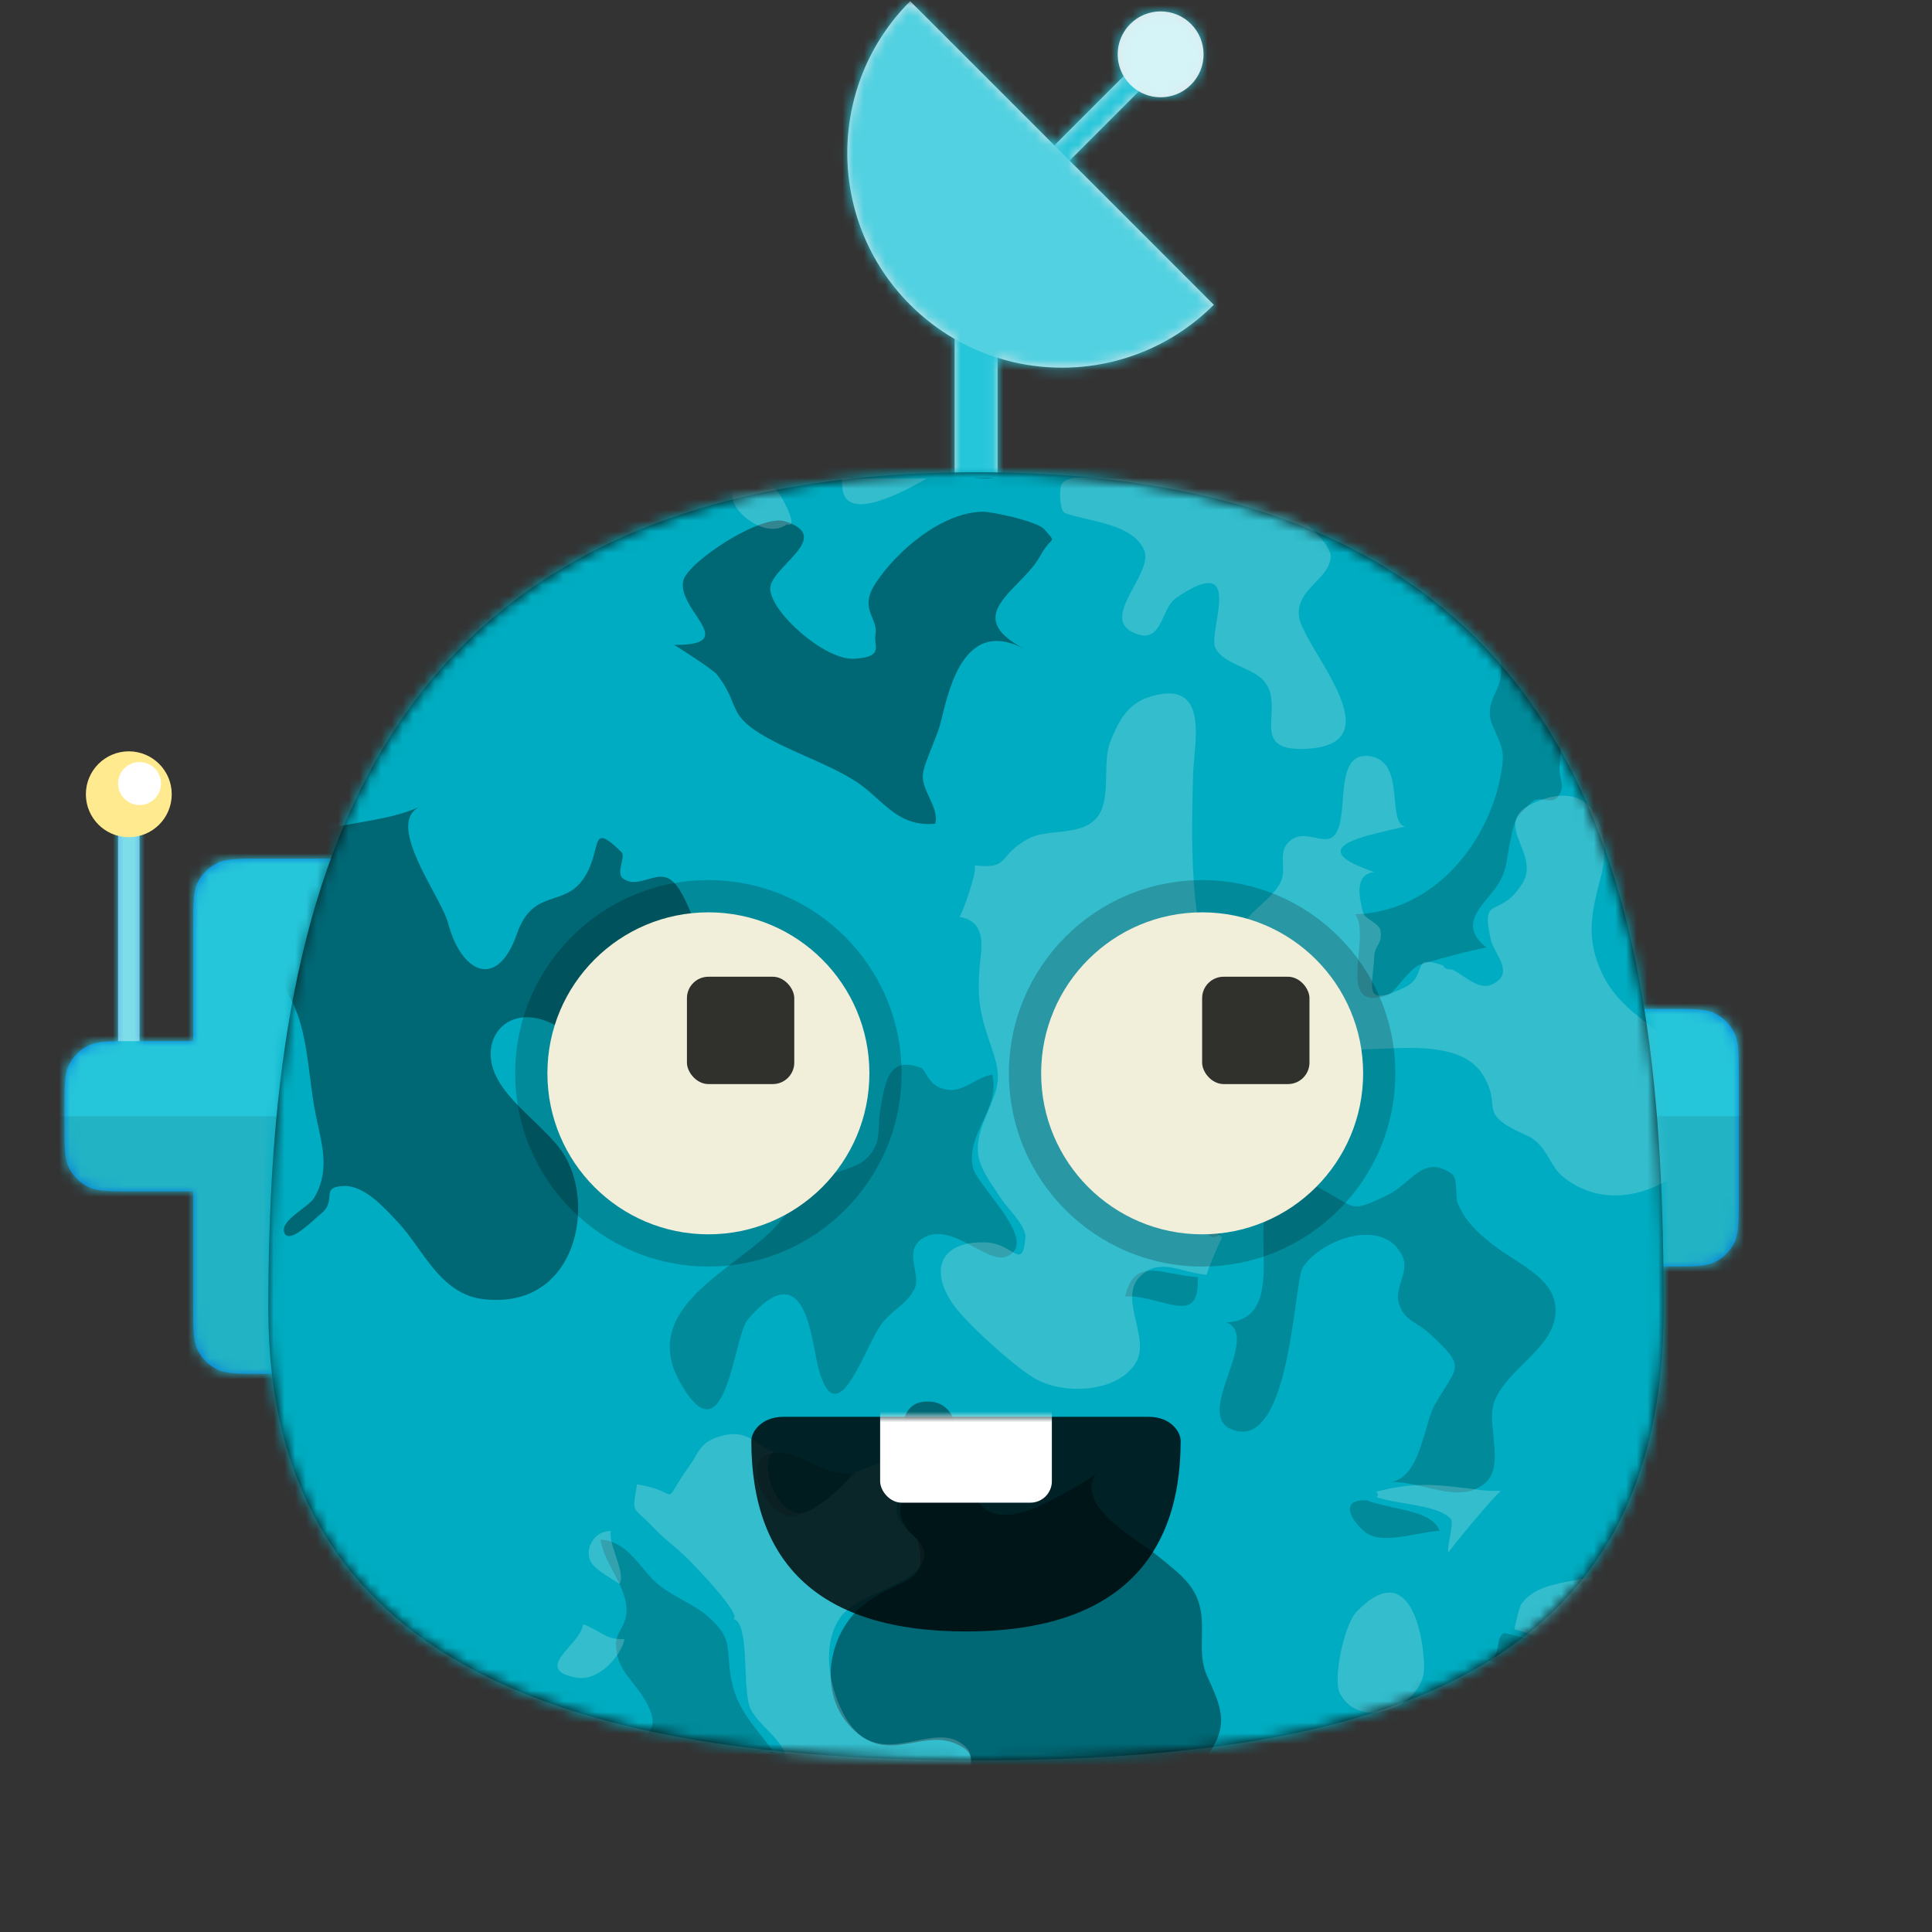 <svg xmlns:xlink="http://www.w3.org/1999/xlink" xmlns:dc="http://purl.org/dc/elements/1.1/" xmlns:cc="http://creativecommons.org/ns#" xmlns:rdf="http://www.w3.org/1999/02/22-rdf-syntax-ns#" xmlns:svg="http://www.w3.org/2000/svg" xmlns="http://www.w3.org/2000/svg" viewBox="0 0 180 180" width="180"  height="180" ><rect x="0" y="0" width="180" height="180" fill="#333333" stroke="none"/><mask id="avatarsRadiusMask"><rect width="180" height="180" rx="0" ry="0" x="0" y="0" fill="#fff"/></mask><g mask="url(#avatarsRadiusMask)"><g transform="translate(0, 66)"><path fill-rule="evenodd" clip-rule="evenodd" d="M13 11H11V31H12.4C10.16 31 9.04 31 8.184 31.436C7.431 31.82 6.819 32.431 6.436 33.184C6 34.04 6 35.16 6 37.4V38.6C6 40.84 6 41.96 6.436 42.816C6.819 43.569 7.431 44.181 8.184 44.564C9.04 45 10.16 45 12.4 45H18V55.6C18 57.84 18 58.96 18.436 59.816C18.82 60.569 19.431 61.181 20.184 61.564C21.04 62 22.16 62 24.4 62H47.6C49.84 62 50.96 62 51.816 61.564C52.569 61.181 53.181 60.569 53.564 59.816C54 58.96 54 57.84 54 55.6V20.4C54 18.16 54 17.04 53.564 16.184C53.181 15.431 52.569 14.819 51.816 14.436C50.96 14 49.84 14 47.6 14H24.4C22.16 14 21.04 14 20.184 14.436C19.431 14.819 18.82 15.431 18.436 16.184C18 17.04 18 18.16 18 20.4V31H13V11ZM126 34.4C126 32.16 126 31.04 126.436 30.184C126.819 29.431 127.431 28.82 128.184 28.436C129.04 28 130.16 28 132.4 28H155.6C157.84 28 158.96 28 159.816 28.436C160.569 28.82 161.181 29.431 161.564 30.184C162 31.04 162 32.16 162 34.4V45.6C162 47.84 162 48.96 161.564 49.816C161.181 50.569 160.569 51.181 159.816 51.564C158.96 52 157.84 52 155.6 52H132.4C130.16 52 129.04 52 128.184 51.564C127.431 51.181 126.819 50.569 126.436 49.816C126 48.96 126 47.84 126 45.6V34.4Z" fill="#0076DE"/><mask id="sidesAntenna01Mask0" mask-type="alpha" maskUnits="userSpaceOnUse" x="6" y="11" width="156" height="51"><path fill-rule="evenodd" clip-rule="evenodd" d="M13 11H11V31H12.4C10.16 31 9.04 31 8.184 31.436C7.431 31.82 6.819 32.431 6.436 33.184C6 34.04 6 35.16 6 37.4V38.6C6 40.84 6 41.96 6.436 42.816C6.819 43.569 7.431 44.181 8.184 44.564C9.04 45 10.16 45 12.4 45H18V55.6C18 57.84 18 58.96 18.436 59.816C18.82 60.569 19.431 61.181 20.184 61.564C21.04 62 22.16 62 24.4 62H47.6C49.84 62 50.96 62 51.816 61.564C52.569 61.181 53.181 60.569 53.564 59.816C54 58.96 54 57.84 54 55.6V20.4C54 18.16 54 17.04 53.564 16.184C53.181 15.431 52.569 14.819 51.816 14.436C50.96 14 49.84 14 47.6 14H24.4C22.16 14 21.04 14 20.184 14.436C19.431 14.819 18.82 15.431 18.436 16.184C18 17.04 18 18.16 18 20.4V31H13V11ZM126 34.4C126 32.16 126 31.04 126.436 30.184C126.819 29.431 127.431 28.82 128.184 28.436C129.04 28 130.16 28 132.4 28H155.6C157.84 28 158.96 28 159.816 28.436C160.569 28.82 161.181 29.431 161.564 30.184C162 31.04 162 32.16 162 34.4V45.6C162 47.84 162 48.96 161.564 49.816C161.181 50.569 160.569 51.181 159.816 51.564C158.96 52 157.84 52 155.6 52H132.4C130.16 52 129.04 52 128.184 51.564C127.431 51.181 126.819 50.569 126.436 49.816C126 48.96 126 47.84 126 45.6V34.4Z" fill="white"/></mask><g mask="url(#sidesAntenna01Mask0)"><rect width="180" height="76" fill="#26C6DA"/><rect y="38" width="180" height="38" fill="black" fill-opacity="0.1"/></g><rect x="11" y="11" width="2" height="20" fill="white" fill-opacity="0.4"/><path fill-rule="evenodd" clip-rule="evenodd" d="M12 12C14.209 12 16 10.209 16 8C16 5.791 14.209 4 12 4C9.791 4 8 5.791 8 8C8 10.209 9.791 12 12 12Z" fill="#FFEA8F"/><path fill-rule="evenodd" clip-rule="evenodd" d="M13 9C14.105 9 15 8.105 15 7C15 5.895 14.105 5 13 5C11.895 5 11 5.895 11 7C11 8.105 11.895 9 13 9Z" fill="white"/></g><g transform="translate(41, 0)"><path fill-rule="evenodd" clip-rule="evenodd" d="M43.799 28.397C35.989 20.587 35.989 7.923 43.799 0.113L57.234 13.548L63.687 7.095C62.781 5.561 62.987 3.552 64.305 2.234C65.868 0.672 68.4 0.672 69.962 2.234C71.524 3.796 71.524 6.329 69.962 7.891C68.644 9.209 66.635 9.415 65.102 8.509L58.648 14.962L72.084 28.397C66.633 33.847 58.82 35.494 51.941 33.338V52.113H47.941V31.581C46.461 30.725 45.066 29.664 43.799 28.397Z" fill="#E1E6E8"/><mask id="topRadarMask0" mask-type="alpha" maskUnits="userSpaceOnUse" x="37" y="0" width="36" height="53"><path fill-rule="evenodd" clip-rule="evenodd" d="M43.799 28.397C35.989 20.587 35.989 7.923 43.799 0.113L57.234 13.548L63.687 7.095C62.781 5.561 62.987 3.552 64.305 2.234C65.868 0.672 68.4 0.672 69.962 2.234C71.524 3.796 71.524 6.329 69.962 7.891C68.644 9.209 66.635 9.415 65.102 8.509L58.648 14.962L72.084 28.397C66.633 33.847 58.82 35.494 51.941 33.338V52.113H47.941V31.581C46.461 30.725 45.066 29.664 43.799 28.397Z" fill="white"/></mask><g mask="url(#topRadarMask0)"><rect width="100" height="52" fill="#26C6DA"/><path fill-rule="evenodd" clip-rule="evenodd" d="M43.799 0.113C35.988 7.923 35.988 20.587 43.799 28.397C51.609 36.207 64.273 36.207 72.083 28.397" fill="white" fill-opacity="0.2"/><path fill-rule="evenodd" clip-rule="evenodd" d="M64.305 7.891C65.868 9.453 68.4 9.453 69.962 7.891C71.524 6.329 71.524 3.796 69.962 2.234C68.4 0.672 65.868 0.672 64.305 2.234C62.743 3.796 62.743 6.329 64.305 7.891Z" fill="white" fill-opacity="0.8"/></g></g><g transform="translate(25, 44)"><path fill-rule="evenodd" clip-rule="evenodd" d="M66 0C124.352 0 130.001 40.685 130 78C129.999 111.315 104.534 120 66 120C28.539 120 0 111.315 0 78C0 40.685 7.648 0 66 0Z" fill="black" fill-opacity="0.8"/><mask id="faceRound01Mask0" mask-type="alpha" maskUnits="userSpaceOnUse" x="0" y="0" width="130" height="120"><path fill-rule="evenodd" clip-rule="evenodd" d="M66 0C124.352 0 130.001 40.685 130 78C129.999 111.315 104.534 120 66 120C28.539 120 0 111.315 0 78C0 40.685 7.648 0 66 0Z" fill="white"/></mask><g mask="url(#faceRound01Mask0)"><rect x="-4" y="-2" width="138" height="124" fill="#00ACC1"/><path fill-rule="evenodd" clip-rule="evenodd" d="M141.942 1.993C142.885 1.843 143.725 1.516 144.462 1.011C144.641 0.986 144.904 0.945 145.233 0.895C147.954 0.474 155.171 -0.64 156.477 0.496C157.33 1.237 156.947 3.876 156.671 5.773C156.566 6.493 156.477 7.106 156.477 7.469C155.149 7.531 154.142 6.068 153.157 4.637C151.696 2.515 150.285 0.466 147.954 3.582C146.86 5.043 147.113 6.887 147.369 8.761C147.639 10.737 147.914 12.746 146.621 14.376C145.083 16.313 142.629 16.582 140.203 16.848C137.635 17.129 135.099 17.407 133.718 19.66C133.321 20.309 133.213 21.459 133.096 22.7C132.894 24.853 132.665 27.281 130.854 27.843C127.728 28.812 127.528 26.152 127.354 23.831C127.26 22.585 127.174 21.436 126.646 20.999C120.957 16.29 120.42 25.369 120.298 27.429L120.296 27.463C120.271 27.889 120.348 28.236 120.419 28.554C120.546 29.132 120.653 29.613 120.089 30.294C119.794 30.651 119.391 30.589 118.966 30.523C118.536 30.457 118.084 30.387 117.7 30.746C116.192 32.155 116.162 32.29 115.816 33.86L115.816 33.861C115.791 33.975 115.764 34.097 115.735 34.228C115.615 34.762 115.545 35.217 115.481 35.631C115.335 36.569 115.222 37.298 114.644 38.267C114.374 38.718 114.011 39.158 113.649 39.598C112.448 41.057 111.253 42.507 113.505 44.288C112.887 44.295 107.505 45.745 107.146 45.933C106.626 46.205 106.028 46.91 105.493 47.542L105.493 47.542L105.493 47.542C105.022 48.098 104.6 48.597 104.321 48.693C101.127 49.798 101.35 47.412 101.579 44.953C101.717 43.474 101.857 41.969 101.258 41.182C109.541 40.906 114.519 32.968 115.01 26.805C115.085 25.863 114.714 25.057 114.365 24.296C114.084 23.685 113.817 23.104 113.805 22.507C113.788 21.666 114.058 21.096 114.325 20.531C114.546 20.064 114.766 19.599 114.822 18.987C115.064 16.351 113.98 15.377 112.564 14.104C111.851 13.463 111.054 12.746 110.299 11.704C107.796 8.245 109.106 7.714 112.894 8.337C115.071 8.695 117.164 9.333 119.257 9.971C121.819 10.751 124.381 11.532 127.1 11.801C130.579 12.145 133.812 11.976 135.458 9.143C136.409 7.507 136.825 3.01 133.659 2.657C134.452 2.533 135.103 2.278 135.768 2.018C136.634 1.679 137.524 1.331 138.783 1.249C139.787 1.641 140.841 1.888 141.942 1.993ZM147.694 85.875C147.695 85.878 147.697 85.88 147.699 85.882C147.701 85.884 147.703 85.885 147.705 85.885C147.703 85.883 147.701 85.881 147.7 85.88L147.694 85.875ZM56.379 92.466C56.481 92.508 56.595 92.507 56.721 92.462C56.536 92.599 56.261 92.488 56.351 92.466L56.349 92.467C56.359 92.466 56.37 92.466 56.38 92.466L56.379 92.466ZM56.373 92.463C56.366 92.461 56.359 92.462 56.351 92.466C56.356 92.465 56.364 92.463 56.373 92.463ZM155.437 132.487C155.1 132.461 155.106 132.452 155.449 132.426C155.509 132.149 155.604 131.857 155.696 131.577C155.913 130.913 156.106 130.323 155.73 130.19C156.861 129.97 156.65 131.987 156.529 133.145L156.529 133.146C156.501 133.417 156.477 133.642 156.477 133.779C155.417 133.784 155.298 133.193 155.437 132.487ZM155.516 131.785L155.514 131.765L155.513 131.74C155.083 131.771 155.084 131.779 155.517 131.812L155.516 131.785ZM65.653 0.496C66.037 0.574 67.149 0.679 67.516 0.496L65.653 0.496ZM63.014 57.479C61.95 57.228 61.566 56.561 61.277 56.06C61.116 55.779 60.984 55.551 60.781 55.476C57.947 54.435 57.494 56.396 57.007 59.463C56.919 60.016 56.899 60.495 56.88 60.931V60.931C56.834 62.006 56.798 62.825 55.794 63.874C55.224 64.47 54.283 64.784 53.352 65.094L53.352 65.094C52.676 65.32 52.004 65.543 51.483 65.873C50.012 66.802 49.359 67.654 48.561 68.696C48.244 69.11 47.904 69.553 47.482 70.043C46.522 71.155 45.118 72.225 43.661 73.336C39.751 76.317 35.459 79.589 38.34 84.749C41.436 90.292 42.663 85.606 43.609 81.99C43.972 80.603 44.294 79.374 44.664 78.939C49.326 73.474 50.338 78.815 50.946 82.02C51.045 82.543 51.133 83.009 51.225 83.362C52.533 88.394 54.322 84.767 55.797 81.778C56.242 80.878 56.657 80.035 57.022 79.505C57.461 78.868 58.009 78.404 58.542 77.952L58.542 77.952C59.202 77.393 59.84 76.853 60.219 76.028C60.458 75.509 60.341 74.859 60.221 74.192C60.023 73.09 59.816 71.939 61.187 71.244C62.639 70.507 64.307 71.403 65.793 72.202C66.919 72.807 67.941 73.356 68.684 73.095C71.023 72.273 68.919 69.498 67.236 67.278L67.236 67.278L67.236 67.278L67.236 67.277L67.236 67.277L67.236 67.277L67.236 67.277C66.462 66.257 65.778 65.353 65.654 64.811C65.294 63.232 65.928 61.863 66.561 60.494C67.203 59.109 67.844 57.724 67.453 56.124C66.798 56.214 66.229 56.526 65.665 56.836C64.851 57.283 64.048 57.724 63.014 57.479ZM104.606 94.065C104.521 94.066 104.439 94.068 104.362 94.074C104.444 94.081 104.526 94.077 104.606 94.065ZM119.885 78.7C120.268 76.039 118.164 74.679 115.986 73.27C115.297 72.824 114.6 72.374 113.973 71.875C112.544 70.742 111.577 69.796 110.849 68.206C110.725 67.934 110.701 67.478 110.677 67.005C110.641 66.32 110.604 65.602 110.257 65.363C108.411 64.089 107.376 64.965 106.133 66.018C105.538 66.523 104.895 67.068 104.092 67.436C101.371 68.684 101.338 68.664 99.708 67.7L99.708 67.7L99.707 67.7L99.707 67.7C99.379 67.506 98.986 67.273 98.493 67.005C98.242 66.869 98.004 66.727 97.777 66.592L97.777 66.592L97.777 66.592C96.283 65.702 95.218 65.068 93.382 67.666C92.645 68.708 92.684 70.538 92.724 72.439C92.79 75.624 92.861 79.007 89.299 79.205C90.865 79.896 90.16 81.952 89.443 84.039C88.704 86.193 87.953 88.38 89.675 89.136C93.853 90.969 95.065 82.28 95.758 77.308C95.987 75.669 96.159 74.434 96.363 74.113C98.025 71.486 103.987 69.253 105.703 73.128C106.01 73.821 105.782 74.568 105.551 75.326C105.328 76.06 105.101 76.805 105.353 77.521C105.72 78.563 106.324 78.944 107.023 79.386C107.398 79.623 107.8 79.877 108.209 80.26C111.103 82.971 110.998 83.137 109.549 85.442L109.549 85.443C109.301 85.838 109.013 86.296 108.694 86.841C108.38 87.376 108.133 88.224 107.863 89.153C107.25 91.257 106.514 93.783 104.606 94.065C105.646 94.058 106.735 94.312 107.812 94.562L107.812 94.562C109.874 95.043 111.889 95.512 113.421 94.121C114.488 93.151 114.306 91.398 114.132 89.726C114.019 88.631 113.909 87.572 114.156 86.79C114.603 85.373 115.791 84.192 116.973 83.016C118.313 81.683 119.647 80.357 119.885 78.7ZM42.891 110.454C42.928 110.934 42.971 111.483 43.077 112.15C43.472 114.627 44.593 116.042 46.033 117.859L46.033 117.859L46.034 117.861C46.335 118.241 46.651 118.64 46.977 119.069C42.613 119.138 39.172 123.68 43.944 126.244C42.013 125.206 40.552 126.364 39.365 127.305C37.872 128.488 36.811 129.329 35.79 125.031C35.715 124.717 35.616 124.338 35.511 123.936C35.284 123.067 35.029 122.089 34.93 121.425C34.717 119.995 34.754 119.817 34.919 119.027L34.919 119.027C34.947 118.891 34.979 118.737 35.014 118.555C35.104 118.093 35.282 117.771 35.446 117.473C35.796 116.838 36.084 116.316 35.324 114.803C34.928 114.014 34.441 113.399 33.978 112.814C33.135 111.75 32.374 110.789 32.401 109.08C32.408 108.6 32.611 108.221 32.83 107.813C33.198 107.127 33.61 106.359 33.212 104.892C32.982 104.042 32.558 103.236 32.134 102.429C31.625 101.461 31.115 100.491 30.939 99.444C32.741 99.52 33.885 100.892 34.913 102.125C35.274 102.557 35.621 102.973 35.977 103.309C36.774 104.062 37.734 104.595 38.666 105.111C39.479 105.562 40.27 106.001 40.911 106.563C42.712 108.142 42.775 108.955 42.891 110.454ZM48.682 97.296C50.17 97.42 54.161 94.158 54.418 93.226C53.134 93.466 51.822 92.87 50.538 92.285C49.101 91.632 47.698 90.993 46.403 91.558C44.109 92.558 46.55 97.119 48.682 97.296ZM107.04 98.924C105.406 99.225 103.553 99.565 102.46 98.922C101.403 98.3 99.297 95.638 102.358 95.788C103.136 96.088 104.033 96.282 104.918 96.473C106.791 96.877 108.61 97.27 109.132 98.633C108.558 98.646 107.824 98.781 107.04 98.924ZM86.591 74.987C85.758 74.938 84.976 74.788 84.257 74.65C82.096 74.237 80.507 73.932 79.831 76.783C80.945 76.734 82.064 77.027 83.062 77.289C85.172 77.842 86.742 78.254 86.591 74.987ZM115.566 111.439C114.85 111.078 114.176 110.738 113.642 110.7C114.325 110.592 114.447 109.933 114.563 109.307C114.661 108.781 114.754 108.279 115.172 108.144C115.337 108.186 115.533 108.232 115.748 108.282C117.513 108.693 120.631 109.42 119.864 111.101C118.934 113.138 117.148 112.237 115.566 111.439ZM47.016 119.153C46.281 119.191 46.777 119.354 47.094 119.393L47.016 119.153ZM88.475 71.125C89.302 70.558 89.275 67.937 88.018 67.819C86.272 68.21 87.159 72.028 88.475 71.125ZM153.602 40.45C153.627 41.036 156.205 43.543 156.477 43.534C156.477 43.458 156.503 43.272 156.537 43.018C156.713 41.732 157.125 38.702 155.685 39.383C155.442 39.498 155.211 39.659 154.979 39.822C154.555 40.118 154.126 40.419 153.602 40.45ZM45.625 133.859C40.484 133.859 42.308 131.474 43.68 132.209C43.978 132.369 44.234 132.645 44.491 132.922C44.788 133.242 45.085 133.562 45.446 133.7C45.538 133.736 45.562 133.772 45.586 133.809C45.597 133.826 45.608 133.843 45.625 133.859ZM23.3 5.124C23.314 4.688 20.875 3.932 22.301 4.907C22.155 4.807 22.271 4.855 22.468 4.936C22.779 5.065 23.295 5.279 23.3 5.124ZM147.37 49.751C145.838 49.334 149.993 49.523 149.474 50.683C149.049 50.626 148.68 50.41 148.31 50.195C148.007 50.018 147.704 49.842 147.37 49.751Z" fill="black" fill-opacity="0.2"/><path fill-rule="evenodd" clip-rule="evenodd" d="M62.124 32.748C62.357 31.99 61.973 31.152 61.587 30.312C61.267 29.616 60.946 28.917 60.975 28.26C61.003 27.635 61.455 26.509 61.885 25.436L61.885 25.436C62.187 24.684 62.478 23.958 62.605 23.45C62.642 23.301 62.681 23.142 62.722 22.975C63.511 19.742 65.013 13.592 70.425 16.453C66.087 14.159 67.871 12.332 69.858 10.296C70.63 9.505 71.434 8.681 71.919 7.787C72.321 7.048 72.643 6.713 72.832 6.516C72.944 6.4 73.009 6.333 73.017 6.259C73.028 6.154 72.925 6.038 72.677 5.757C72.573 5.639 72.444 5.493 72.286 5.306C71.694 4.603 67.498 3.655 66.501 3.678C62.675 3.766 58.525 7.381 56.603 10.296C55.571 11.861 55.929 12.73 56.271 13.559C56.476 14.059 56.676 14.543 56.562 15.156C56.516 15.407 56.545 15.659 56.573 15.898V15.898C56.658 16.633 56.73 17.252 54.557 17.373C51.851 17.523 46.786 13.039 46.761 10.842C46.753 10.109 47.541 9.278 48.328 8.446C49.721 6.975 51.116 5.503 48.118 4.567C45.877 3.868 39.089 8.369 38.669 10.077C38.409 11.134 39.163 12.275 39.825 13.276C40.879 14.871 41.698 16.11 37.795 16.084C37.809 16.055 41.431 18.369 41.803 18.85C42.646 19.939 42.969 20.733 43.246 21.412C43.723 22.584 44.063 23.418 46.69 24.851C47.791 25.452 48.967 25.971 50.142 26.492C51.721 27.19 53.3 27.888 54.701 28.783C55.458 29.266 56.104 29.846 56.734 30.412C58.205 31.734 59.593 32.98 62.124 32.748ZM151.366 9.504C149.957 10.243 150.768 10.897 151.743 11.682C152.717 12.467 153.855 13.383 153.11 14.65C152.631 15.463 151.5 15.636 150.341 15.814C149.169 15.994 147.968 16.178 147.385 17.032C146.544 18.262 146.883 19.128 147.213 19.969C147.597 20.952 147.968 21.899 146.429 23.348C145.351 24.364 144.333 24.691 143.449 24.974C142.139 25.393 141.124 25.719 140.644 28.059C139.908 31.644 141.74 34.026 143.491 36.302C145.472 38.877 147.348 41.316 145.277 45.209C145.182 45.388 145.064 45.594 144.935 45.819L144.935 45.82C143.85 47.717 141.949 51.042 145.558 52.157C148.194 52.972 148.035 52.041 147.871 51.075C147.747 50.349 147.62 49.602 148.674 49.562C148.455 48.967 151.649 49.66 151.254 50.538C152.095 50.629 152.503 51.082 152.9 51.521C153.471 52.154 154.016 52.759 155.79 52.213C157.564 51.667 157.847 50.022 158.08 48.667L158.098 48.561C158.448 46.53 157.51 44.769 156.606 43.072C155.854 41.66 155.125 40.292 155.182 38.851C155.191 38.643 155.185 38.471 155.179 38.315C155.166 37.945 155.157 37.661 155.344 37.175C155.931 36.763 156.597 36.606 157.342 36.703C158.495 36.943 158.817 36.508 158.307 35.397C159.311 33.473 158.932 30.219 158.599 27.353C158.448 26.056 158.307 24.838 158.307 23.858C158.307 23.181 158.426 22.049 158.565 20.724C158.93 17.254 159.435 12.46 158.307 11.038C157.649 10.209 152.498 8.911 151.366 9.504ZM153.582 58.352C150.607 57.594 150.968 59.916 151.245 61.703V61.703V61.703L151.245 61.704L151.245 61.705L151.246 61.706C151.326 62.221 151.399 62.691 151.382 63.031C151.242 65.986 150.899 66.706 147.229 67.193C146.351 67.309 145.512 67.097 144.684 66.887C143.289 66.533 141.923 66.186 140.447 67.439C139.617 68.144 139.655 69.01 139.694 69.881C139.713 70.306 139.732 70.733 139.649 71.143C139.509 71.837 138.974 72.916 138.404 74.066L138.404 74.066C137.354 76.185 136.184 78.545 137.144 79.184C137.793 79.617 139.667 79.124 141.802 78.562C145.475 77.596 149.918 76.427 150.209 79.421C150.382 81.195 148.049 81.467 145.832 81.726C144.392 81.894 143 82.056 142.376 82.621C142.189 82.791 141.826 84.05 141.465 85.304C141.062 86.702 140.66 88.095 140.505 87.967C141.16 88.509 142.196 87.772 143.423 86.897C145.223 85.615 147.435 84.04 149.461 85.776C146.973 81.025 154.314 81.7 157.449 81.988C157.791 82.02 158.083 82.046 158.307 82.061V66.211C154.754 67.145 154.983 65.134 155.238 62.896C155.457 60.977 155.695 58.891 153.582 58.352ZM155.511 126.554H155.511H155.512H155.512H155.512C156.413 126.604 157.324 126.654 158.307 126.641C158.307 127.459 157.569 127.819 156.828 128.18C156.187 128.493 155.544 128.806 155.373 129.418C154.886 131.155 155.954 131.752 156.935 132.3C157.643 132.697 158.307 133.067 158.307 133.823C157.47 133.823 156.529 133.864 155.552 133.907C153.483 133.997 151.253 134.093 149.512 133.823H146.581C146.496 133.443 146.411 133.062 146.326 132.681C146.2 132.622 146.056 132.555 145.898 132.481C144.683 131.913 142.618 130.948 141.712 130.317C137.199 127.172 141.253 123.9 145.492 122.596C142.565 123.497 146.582 126.388 148.001 126.784C149.094 127.088 149.739 126.934 150.494 126.754C150.944 126.646 151.435 126.529 152.083 126.494C153.286 126.43 154.391 126.491 155.511 126.554ZM37.289 37.845C36.672 37.539 36.004 37.732 35.33 37.927C34.553 38.153 33.767 38.38 33.044 37.843C32.653 37.553 32.785 36.967 32.906 36.426C33.005 35.985 33.097 35.575 32.895 35.38C30.897 33.438 30.777 33.91 30.441 35.225L30.441 35.225C30.291 35.816 30.096 36.577 29.669 37.366C28.809 38.954 27.706 39.32 26.611 39.683C25.309 40.115 24.018 40.544 23.156 43.017C21.316 48.3 17.963 46.633 16.75 42.014C16.563 41.303 15.994 40.238 15.356 39.043C13.765 36.062 11.741 32.273 14.13 31.145C12.474 31.927 10.519 32.274 8.564 32.62L8.564 32.62C6.291 33.024 4.019 33.427 2.215 34.513C0.3 35.666 0.307 35.934 0.343 37.259C0.35 37.513 0.358 37.806 0.354 38.151C0.336 39.548 0.379 41.233 0.418 42.805C0.431 43.328 0.444 43.838 0.454 44.321C0.486 45.828 1.123 47.103 1.776 48.41C2.162 49.184 2.554 49.968 2.83 50.819C3.408 52.603 3.646 54.479 3.883 56.35C4.04 57.589 4.197 58.826 4.452 60.033C4.505 60.284 4.56 60.533 4.615 60.781C5.133 63.131 5.624 65.359 4.249 67.627C4.064 67.932 3.602 68.286 3.105 68.667C2.227 69.339 1.24 70.094 1.474 70.813C1.813 71.857 3.511 70.322 4.387 69.529C4.577 69.358 4.728 69.221 4.819 69.153C5.606 68.56 5.648 67.976 5.683 67.508C5.724 66.941 5.753 66.543 7.072 66.498C8.881 66.437 10.728 68.427 11.825 69.609L11.825 69.609C11.94 69.733 12.046 69.847 12.143 69.95C12.746 70.586 13.312 71.379 13.899 72.202C15.422 74.337 17.093 76.679 19.959 77.031C28.843 78.122 30.624 67.879 27.315 63.226C26.638 62.274 25.671 61.343 24.686 60.394C23.02 58.79 21.302 57.136 20.844 55.244C20.084 52.112 22.772 49.574 26.461 51.373C28.215 52.228 28.781 53.72 29.351 55.222C29.836 56.502 30.324 57.79 31.552 58.702C34.154 60.633 34.4 60.078 34.832 59.105C35.063 58.584 35.348 57.943 36.075 57.499C38.185 56.212 41.828 55.153 42.332 58.359C42.509 59.487 41.572 60.448 40.619 61.426C39.484 62.59 38.325 63.78 38.994 65.306C40.288 68.255 41.458 66.66 42.457 65.299C42.669 65.009 42.873 64.73 43.07 64.508C45.856 61.352 48.633 58.059 47.803 53.915C47.271 51.258 45.416 49.365 43.53 47.44C42.672 46.564 41.808 45.682 41.058 44.718C40.61 44.142 40.183 43.08 39.731 41.954C39.035 40.221 38.278 38.337 37.289 37.845ZM86.977 108.485C86.951 109.737 86.925 110.986 87.489 112.213C88.769 114.995 89.471 116.66 87.703 119.261C87.224 119.966 86.724 120.483 86.242 120.981C85.437 121.813 84.68 122.595 84.148 124.125C83.986 124.59 83.871 125.02 83.763 125.422L83.763 125.422C83.373 126.878 83.084 127.954 81.065 128.929C76.419 131.172 72.947 129.117 69.894 126.547C69.653 126.344 69.424 126.154 69.204 125.971C67.658 124.687 66.612 123.819 65.668 122.064C65.358 121.49 65.407 120.988 65.451 120.528C65.522 119.794 65.583 119.165 64.173 118.509C62.804 117.872 61.466 118.115 60.121 118.359C58.437 118.664 56.743 118.971 54.968 117.553C50.948 114.342 51.972 108.065 55.686 105.339C56.734 104.57 57.695 104.117 58.492 103.74C60.336 102.87 61.304 102.413 60.45 99.414C59.687 98.8 59.167 98.066 58.89 97.21C58.853 96.483 59.019 95.789 59.388 95.128C59.288 94.674 59.441 94.224 59.577 93.824C59.857 92.999 60.066 92.383 57.851 92.372C58.465 91.919 58.64 90.925 58.823 89.886C59.089 88.37 59.372 86.757 61.067 86.595C63.988 86.314 64.315 89.304 64.559 91.548C64.639 92.282 64.711 92.937 64.862 93.371C66.043 96.772 67.427 97.942 71.212 96.592C72.19 96.243 76.782 93.78 77.135 93.242C75.492 95.743 78.864 98.109 81.384 99.877C82.004 100.312 82.572 100.711 83.002 101.067C83.175 101.21 83.35 101.352 83.526 101.495C84.564 102.337 85.605 103.181 86.243 104.298C87.034 105.683 87.005 107.086 86.977 108.485ZM128.423 126.988C126.979 126.832 121.692 124.785 122.335 123.078C123.963 118.751 132.454 123.641 135.39 125.332C135.593 125.449 135.769 125.551 135.915 125.633C134.804 125.692 133.726 126.009 132.652 126.326C131.259 126.737 129.872 127.146 128.423 126.988Z" fill="black" fill-opacity="0.4"/><path fill-rule="evenodd" clip-rule="evenodd" d="M43.247 2.411C43.453 3.922 46.412 6.216 48.321 4.854C49.539 5.295 47.735 2.063 47.434 1.762C45.845 0.18 42.84 -0.563 43.247 2.411ZM76.267 4.356C75.53 4.182 74.828 4.017 74.242 3.811C73.703 3.621 73.67 1.568 73.894 1.159C74.332 0.361 75.844 0.451 77.223 0.533C77.629 0.557 78.023 0.581 78.374 0.581L91.667 0.581C89.808 1.321 91.817 2.075 92.774 2.286C93.55 2.064 99.136 6.199 98.981 7.929C98.897 8.873 98.234 9.561 97.555 10.265C96.741 11.109 95.903 11.977 96.013 13.34C96.079 14.164 96.88 15.517 97.779 17.034C100.029 20.83 102.886 25.652 96.34 25.779C93.288 25.838 93.365 24.403 93.454 22.724C93.514 21.607 93.579 20.381 92.731 19.416C92.241 18.858 91.452 18.501 90.661 18.142C89.649 17.683 88.631 17.222 88.222 16.336C88.022 15.903 88.175 14.968 88.34 13.961C88.751 11.457 89.235 8.51 84.53 11.748C84.052 12.078 83.757 12.719 83.461 13.361C82.893 14.597 82.322 15.836 80.447 14.861C78.824 14.016 79.722 12.353 80.624 10.682C81.309 9.414 81.996 8.141 81.584 7.219C80.78 5.417 78.378 4.852 76.267 4.356ZM156.698 91.805C153.943 92.525 152.355 89.964 151.081 87.911C150.213 86.513 149.492 85.35 148.647 85.617C146.416 83.692 144.26 85.452 142.475 86.91L142.475 86.91C141.8 87.461 141.178 87.969 140.626 88.217C140.74 88.289 135.648 87.091 136.683 86.89C129.862 84.572 129.78 89.782 129.709 94.323C129.679 96.282 129.65 98.116 129.083 99.168C128.06 101.066 126.624 101.795 124.267 102.623C123.44 102.914 122.53 103.081 121.623 103.247C119.722 103.596 117.835 103.942 116.764 105.415C116.566 105.688 116.372 106.554 116.236 107.16C116.157 107.514 116.098 107.779 116.069 107.785C116.675 107.938 120.946 109.294 121.388 109.66C121.793 109.994 121.898 110.583 121.993 111.122C122.074 111.577 122.148 111.996 122.39 112.201C123.084 112.787 123.773 113.192 124.432 113.58C125.548 114.236 126.576 114.841 127.394 116.186C127.74 116.755 127.917 117.418 128.093 118.074C128.52 119.669 128.936 121.223 131.729 121.279C134 121.324 135.345 119.558 136.044 118.052C136.359 117.374 136.275 115.49 136.181 113.369C135.951 108.195 135.659 101.614 140.932 107.711C141.449 108.309 141.647 108.714 141.813 109.054C142.087 109.616 142.274 110 143.678 110.786C144.261 111.111 144.84 111.126 145.401 111.141C146.212 111.162 146.984 111.181 147.671 112.142C148.381 113.134 148.028 114.085 147.818 114.649C147.582 115.284 147.527 115.431 149.37 114.602C153.657 112.673 153.825 108.358 153.966 104.741V104.741V104.741C153.994 104.023 154.021 103.333 154.079 102.694C154.283 100.444 154.78 99.102 155.707 97.114C155.762 96.996 155.917 96.746 156.124 96.416C157.154 94.762 159.444 91.088 156.698 91.805ZM72.197 128.551C71.417 127.459 70.422 126.736 69.373 125.974C68.892 125.624 68.399 125.266 67.911 124.861C67.634 124.631 67.316 124.429 66.998 124.226L66.998 124.226C66.373 123.829 65.744 123.429 65.411 122.808C65.143 122.308 65.239 121.632 65.336 120.957C65.446 120.181 65.557 119.408 65.112 118.909C63.845 117.486 62.127 117.827 60.324 118.184C57.917 118.661 55.358 119.167 53.518 115.548C52.203 112.961 51.558 109.234 53.275 106.713C53.997 105.652 55.591 104.92 57.157 104.2C59.105 103.305 61.01 102.43 61.136 100.967C61.209 100.12 60.571 99.509 59.908 98.875C59.327 98.32 58.727 97.746 58.571 96.979C58.438 96.333 58.784 95.558 59.113 94.821C59.753 93.388 60.328 92.098 57.196 92.172C57.249 92.192 57.203 92.212 57.157 92.231C57.145 92.236 57.133 92.241 57.122 92.246C57.076 92.228 56.724 92.374 56.306 92.549L56.306 92.549L56.306 92.549C55.758 92.777 55.095 93.054 54.855 93.068C54.842 93.065 54.714 93.194 54.503 93.408C53.541 94.382 50.848 97.105 49.486 96.982C46.807 96.742 45.756 91.535 47.205 91.267C46.59 91.169 46.126 90.84 45.647 90.501C44.801 89.902 43.911 89.271 42.069 89.822C40.627 90.253 40.27 90.866 39.797 91.679C39.642 91.945 39.475 92.232 39.253 92.541C38.561 93.508 38.172 94.155 37.923 94.571C37.665 95 37.556 95.183 37.413 95.214C37.308 95.237 37.184 95.178 36.968 95.074C36.569 94.882 35.855 94.538 34.358 94.288L34.304 94.592C34.098 95.753 34.017 96.207 34.173 96.557C34.273 96.782 34.471 96.963 34.796 97.261C35.054 97.497 35.392 97.807 35.825 98.269C36.372 98.855 37.004 99.394 37.635 99.933C38.085 100.317 38.535 100.701 38.953 101.101C39.475 101.601 44.304 106.591 43.301 106.832C44.269 107.011 44.367 109.313 44.461 111.521C44.527 113.069 44.591 114.571 44.952 115.263C45.31 115.952 45.888 116.545 46.464 117.137C46.928 117.614 47.392 118.09 47.74 118.616C48.682 120.037 48.827 121.701 48.974 123.388C49.116 125.005 49.259 126.643 50.108 128.108C50.33 128.491 50.693 128.808 51.052 129.122C51.398 129.423 51.739 129.721 51.95 130.072C52.089 130.305 52.34 130.523 52.58 130.733L52.58 130.733C52.721 130.856 52.859 130.976 52.968 131.093C53.708 131.892 53.795 132.311 53.848 132.566C53.865 132.649 53.878 132.714 53.91 132.77C54.028 132.982 54.401 133.052 56.195 133.39L56.22 133.394C59.496 134.01 68.842 133.717 71.414 131.621C71.783 131.321 72.163 130.506 72.45 129.893C72.641 129.483 72.79 129.164 72.867 129.146C72.489 128.966 72.361 128.784 72.233 128.601C72.221 128.585 72.209 128.568 72.197 128.551ZM103.179 126.451C102.289 126.353 101.634 126.066 100.993 125.786C100.109 125.399 99.253 125.024 97.845 125.17C96.643 125.294 95.725 125.861 94.804 126.429C94.267 126.76 93.729 127.092 93.134 127.337C91.683 127.934 89.173 128.192 86.435 128.473C80.933 129.038 74.514 129.696 73.944 133.394C74.873 133.394 76.292 133.482 77.936 133.583C83.013 133.896 90.248 134.343 91.929 132.759C92.789 131.948 92.671 131.267 92.571 130.693C92.428 129.868 92.323 129.262 95.204 128.802C96.145 128.652 96.834 128.892 97.519 129.132C98.569 129.498 99.612 129.862 101.543 128.82C101.814 128.674 105.302 126.685 103.179 126.451ZM101.4 106.147C106.345 101.019 107.68 108.367 107.68 111.412C107.679 114.889 101.674 117.458 99.813 113.716C99.195 112.474 100.182 107.41 101.4 106.147ZM156.999 7.737C156.337 7.268 155.713 6.325 155.058 5.337C154.051 3.816 152.973 2.189 151.582 2.017C147.818 1.553 148.256 5.992 148.612 9.606C148.799 11.494 148.963 13.157 148.493 13.776C148.546 13.78 148.773 13.921 149.101 14.124C150.685 15.107 154.625 17.55 152.646 13.064C152.47 12.664 151.772 12.338 151.076 12.013C149.788 11.412 148.506 10.812 150.53 9.751C151.819 9.075 153.251 9.752 154.636 10.406C155.614 10.868 156.568 11.319 157.432 11.276C157.432 11.064 157.448 10.805 157.466 10.524C157.53 9.499 157.614 8.174 156.999 7.737ZM155.77 50.914C156.164 50.377 156.534 49.874 156.847 49.688C157.037 49.575 157.68 66.361 156.998 66.151C153.698 68.117 154.112 63.751 154.369 61.046C154.461 60.074 154.533 59.316 154.405 59.144C153.928 58.506 152.942 58.271 151.953 58.036C150.588 57.711 149.217 57.384 149.176 55.99C149.16 55.401 151.278 53.768 151.813 53.412C152.007 53.284 152.02 53.062 152.034 52.834C152.049 52.59 152.064 52.338 152.298 52.182C152.44 52.087 152.785 52.181 153.171 52.286C153.67 52.421 154.237 52.575 154.519 52.362C154.939 52.045 155.368 51.462 155.77 50.914ZM119.362 63.992C118.862 63.142 118.356 62.28 117.215 61.775C114.184 60.433 114.124 59.807 114.022 58.747C113.962 58.122 113.888 57.347 113.182 56.185C111.464 53.358 107.125 53.554 103.684 53.709C102.984 53.741 102.322 53.771 101.726 53.773C100.963 53.776 100.412 53.741 99.982 53.714C98.621 53.628 98.478 53.619 96.715 55.132C95.997 55.749 95.291 56.473 94.568 57.216L94.568 57.216C93.755 58.051 92.92 58.91 92.018 59.663C90.085 61.278 85.602 65.367 88.877 67.626C87.275 67.983 87.773 70.696 88.894 71.297C88.759 71.349 87.376 74.589 87.448 74.765C86.724 74.722 86.034 74.544 85.37 74.373C83.888 73.99 82.538 73.641 81.235 74.905C80.115 75.992 80.48 77.569 80.845 79.148C81.152 80.477 81.46 81.808 80.884 82.85C79.267 85.78 73.972 86.061 71.194 84.306C69.292 83.105 64.944 79.223 63.734 77.432C61.667 74.374 62.486 71.636 66.811 71.747C67.856 71.773 68.609 72.218 69.157 72.541C69.979 73.026 70.342 73.24 70.537 71.374C70.623 70.554 69.743 69.502 69.027 68.646C68.76 68.326 68.515 68.033 68.353 67.79C68.238 67.619 68.126 67.454 68.019 67.295L68.017 67.292C66.17 64.555 65.422 63.445 66.814 60.102C66.884 59.935 66.951 59.775 67.016 59.622L67.016 59.621C68.015 57.243 68.36 56.421 67.412 53.7C66.321 50.57 66.019 49.25 66.277 45.941C66.289 45.792 66.31 45.618 66.333 45.426V45.426C66.501 44.049 66.778 41.78 64.386 41.436C64.752 40.9 66.121 36.99 65.789 36.621C67.828 36.86 68.154 36.487 68.758 35.795C69.141 35.356 69.636 34.789 70.75 34.169C71.522 33.739 72.504 33.633 73.496 33.527C74.883 33.378 76.291 33.227 77.182 32.184C77.994 31.234 78.026 29.693 78.059 28.18C78.083 27.065 78.106 25.965 78.44 25.126C79.053 23.584 79.872 21.669 81.946 20.977C86.946 19.309 86.55 23.597 86.271 26.608L86.271 26.608C86.224 27.124 86.179 27.602 86.166 28.006C86.002 33.124 85.922 38.564 86.924 43.502C87.942 48.516 88.792 46.596 89.943 43.997C90.164 43.499 90.395 42.975 90.642 42.47C91.076 41.58 91.793 40.928 92.507 40.279C93.172 39.674 93.835 39.072 94.262 38.281C94.584 37.687 94.555 37.069 94.527 36.471C94.489 35.645 94.452 34.856 95.347 34.217C96.019 33.738 96.817 33.9 97.545 34.048C98.147 34.17 98.702 34.282 99.098 34.015C99.87 33.496 99.984 32.047 100.102 30.553C100.27 28.42 100.446 26.192 102.55 26.441C104.611 26.684 104.802 28.777 104.961 30.536C105.074 31.78 105.172 32.857 105.906 32.997C105.514 33.102 105.041 33.212 104.535 33.329C101.317 34.075 96.757 35.132 103.055 37.247C101.121 37.43 101.683 39.731 101.941 40.79C101.96 40.867 101.977 40.938 101.992 41.001C102.062 41.305 102.425 41.556 102.791 41.809C103.172 42.073 103.556 42.339 103.614 42.668C103.741 43.4 103.54 43.765 103.341 44.127C103.196 44.392 103.051 44.654 103.036 45.057C103.017 45.593 102.963 46.099 102.915 46.555C102.704 48.563 102.595 49.597 105.901 47.975C106.833 47.518 107.048 46.889 107.217 46.397C107.452 45.71 107.597 45.287 109.466 45.957C109.537 46.15 109.705 46.266 109.969 46.304C110.248 46.223 110.7 46.528 111.234 46.889C112.047 47.437 113.048 48.112 113.916 47.753C115.644 47.038 114.994 45.823 114.405 44.723C114.187 44.314 113.977 43.922 113.9 43.576C113.321 40.966 113.693 40.792 114.531 40.401C115.129 40.121 115.965 39.73 116.861 38.262C117.601 37.05 117.124 35.841 116.676 34.708C116.084 33.211 115.545 31.847 117.942 30.788C124.05 28.088 125.004 34.362 124.236 37.348L124.146 37.696C123.309 40.937 122.685 43.353 124.267 46.695C125.351 48.986 127.13 50.34 129.038 51.792L129.038 51.792C129.998 52.523 130.991 53.279 131.944 54.191C135.526 57.62 135.816 61.706 131.727 64.993C128.453 67.624 124.054 68.404 120.634 65.647C120.065 65.188 119.715 64.593 119.362 63.992ZM113.122 94.844C108.398 94.218 106.767 94.097 103.199 94.976C103.428 95.205 103.44 95.373 103.237 95.48C103.838 95.71 104.755 95.867 105.736 96.034C107.487 96.333 109.443 96.667 110.17 97.52C110.35 97.731 110.201 98.559 110.065 99.312L110.065 99.312L110.065 99.312C109.947 99.971 109.839 100.572 109.972 100.648C109.864 100.586 114.183 95.389 114.849 94.892C114.271 94.913 113.696 94.897 113.122 94.844ZM31.232 108.277L31.232 108.277C31.423 108.384 31.558 108.46 31.587 108.471C32.091 108.658 32.623 108.74 33.183 108.717C32.925 110.121 30.871 112.723 28.632 112.294C25.968 111.783 26.989 110.61 28.07 109.368C28.658 108.693 29.263 107.998 29.307 107.376C29.319 107.208 30.59 107.918 31.232 108.277L31.232 108.277L31.232 108.277ZM30.119 101.632C30.516 102.186 31.204 102.616 31.865 103.029C32.16 103.213 32.449 103.394 32.704 103.58C33.07 103.041 32.713 101.975 32.362 100.925C32.07 100.05 31.781 99.186 31.916 98.647C30.21 98.591 29.372 100.591 30.119 101.632ZM61.152 0.692C59.522 1.611 53.806 4.835 53.489 1.497C53.463 1.192 53.441 0.886 53.422 0.581L61.35 0.581C61.294 0.613 61.227 0.65 61.152 0.692Z" fill="white" fill-opacity="0.2"/></g></g><g transform="translate(52, 124)"><path fill-rule="evenodd" clip-rule="evenodd" d="M18 10.222C18 21.785 24.474 28 38 28C51.518 28 58 21.662 58 10.222C58 9.496 57.174 8 55 8C39.271 8 29.192 8 21 8C18.949 8 18 9.385 18 10.222Z" fill="black" fill-opacity="0.8"/><mask id="mouthSmilie02Mask0" mask-type="alpha" maskUnits="userSpaceOnUse" x="18" y="8" width="40" height="20"><path fill-rule="evenodd" clip-rule="evenodd" d="M18 10.222C18 21.785 24.474 28 38 28C51.518 28 58 21.662 58 10.222C58 9.496 57.174 8 55 8C39.271 8 29.192 8 21 8C18.949 8 18 9.385 18 10.222Z" fill="white"/></mask><g mask="url(#mouthSmilie02Mask0)"><rect x="30" y="2" width="16" height="14" rx="2" fill="white"/></g></g><g transform="translate(38, 76)"><path fill-rule="evenodd" clip-rule="evenodd" d="M28 42C37.941 42 46 33.941 46 24C46 14.059 37.941 6 28 6C18.059 6 10 14.059 10 24C10 33.941 18.059 42 28 42Z" fill="black" fill-opacity="0.2"/><path fill-rule="evenodd" clip-rule="evenodd" d="M74 42C83.941 42 92 33.941 92 24C92 14.059 83.941 6 74 6C64.059 6 56 14.059 56 24C56 33.941 64.059 42 74 42Z" fill="black" fill-opacity="0.2"/><path fill-rule="evenodd" clip-rule="evenodd" d="M28 39C36.284 39 43 32.284 43 24C43 15.716 36.284 9 28 9C19.716 9 13 15.716 13 24C13 32.284 19.716 39 28 39Z" fill="#F1EEDA"/><path fill-rule="evenodd" clip-rule="evenodd" d="M74 39C82.284 39 89 32.284 89 24C89 15.716 82.284 9 74 9C65.716 9 59 15.716 59 24C59 32.284 65.716 39 74 39Z" fill="#F1EEDA"/><rect x="26" y="15" width="10" height="10" rx="2" fill="black" fill-opacity="0.8"/><rect x="74" y="15" width="10" height="10" rx="2" fill="black" fill-opacity="0.8"/></g></g></svg>